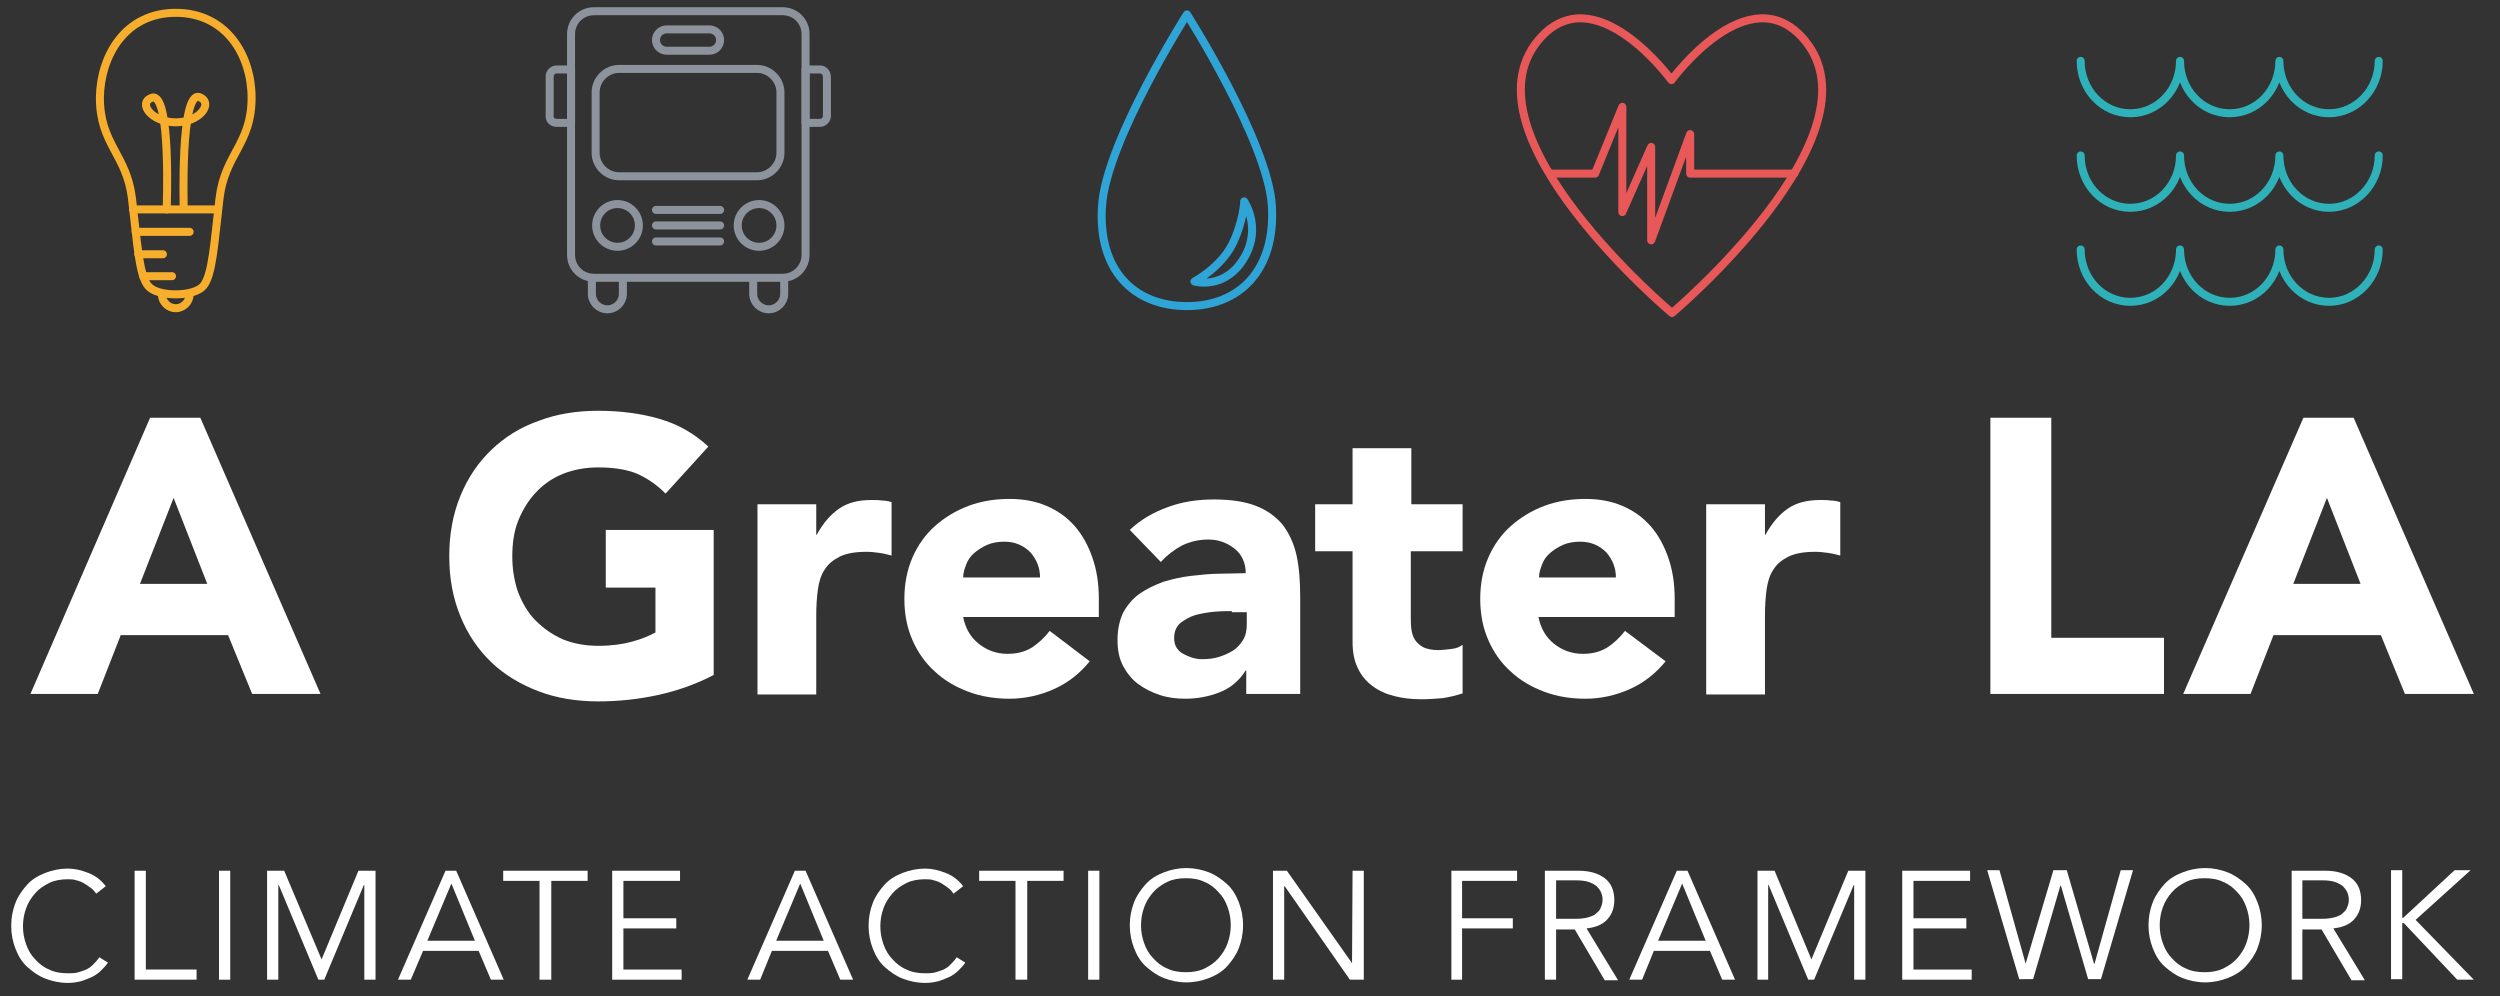 <?xml version="1.0" encoding="utf-8"?>
<!-- Generator: Adobe Illustrator 17.1.0, SVG Export Plug-In . SVG Version: 6.00 Build 0)  -->
<!DOCTYPE svg PUBLIC "-//W3C//DTD SVG 1.1//EN" "http://www.w3.org/Graphics/SVG/1.1/DTD/svg11.dtd">
<svg version="1.1" id="Layer_1" xmlns="http://www.w3.org/2000/svg" xmlns:xlink="http://www.w3.org/1999/xlink" x="0px" y="0px"
	 viewBox="0 0 468 186.5" enable-background="new 0 0 468 186.5" xml:space="preserve">
<rect x="0" y="0" width="468" height="186.5" fill="#333333" stroke="none"/>
<g>
	<path fill="none" stroke="#F7AE2D" stroke-width="1.5" stroke-linecap="round" stroke-linejoin="round" stroke-miterlimit="10" d="
		M32.9,55.1c2.1,0,4.2-0.5,5.1-1.5c1.8-2,2.1-8.2,3.1-16.5c1-8.3,6-10.1,6-18.8c0-7.9-4.7-15.9-14.2-15.9s-14.1,8.1-14.2,15.9
		c0,8.7,5,10.6,6,18.8c1,8.3,1.3,14.5,3.1,16.5C28.7,54.6,30.7,55.1,32.9,55.1z"/>
	
		<line fill="none" stroke="#F7AE2D" stroke-width="1.5" stroke-linecap="round" stroke-linejoin="round" stroke-miterlimit="10" x1="24.9" y1="39.2" x2="40.8" y2="39.2"/>
	
		<line fill="none" stroke="#F7AE2D" stroke-width="1.5" stroke-linecap="round" stroke-linejoin="round" stroke-miterlimit="10" x1="25.4" y1="43.4" x2="35.5" y2="43.4"/>
	
		<line fill="none" stroke="#F7AE2D" stroke-width="1.5" stroke-linecap="round" stroke-linejoin="round" stroke-miterlimit="10" x1="25.9" y1="47.6" x2="30.5" y2="47.6"/>
	
		<line fill="none" stroke="#F7AE2D" stroke-width="1.5" stroke-linecap="round" stroke-linejoin="round" stroke-miterlimit="10" x1="26.8" y1="51.7" x2="32.2" y2="51.7"/>
	<path fill="none" stroke="#F7AE2D" stroke-width="1.5" stroke-linecap="round" stroke-linejoin="round" stroke-miterlimit="10" d="
		M30.3,55.1c0,1.4,1.2,2.6,2.6,2.6c1.4,0,2.6-1.2,2.6-2.6"/>
	<path fill="none" stroke="#F7AE2D" stroke-width="1.5" stroke-linecap="round" stroke-linejoin="round" stroke-miterlimit="10" d="
		M31.2,39.2c0,0,0.9-22.2-2.8-20.9c-2.7,1,0,4.6,4.5,4.6s7.1-3.6,4.5-4.7c-3.7-1.5-3,20.9-3,20.9"/>
</g>
<g>
	<path fill="none" stroke="#8C939C" stroke-width="1.5" stroke-linecap="round" stroke-linejoin="round" stroke-miterlimit="10" d="
		M146.5,52h-35.3c-2.4,0-4.3-1.9-4.3-4.3V6.4c0-2.4,1.9-4.3,4.3-4.3h35.3c2.4,0,4.3,1.9,4.3,4.3v41.3C150.8,50.1,148.9,52,146.5,52z
		"/>
	<path fill="none" stroke="#8C939C" stroke-width="1.5" stroke-linecap="round" stroke-linejoin="round" stroke-miterlimit="10" d="
		M141.7,33h-25.8c-2.4,0-4.4-2-4.4-4.4V17.3c0-2.4,2-4.4,4.4-4.4h25.8c2.4,0,4.4,2,4.4,4.4v11.3C146.1,31,144.1,33,141.7,33z"/>
	<path fill="none" stroke="#8C939C" stroke-width="1.5" stroke-linecap="round" stroke-linejoin="round" stroke-miterlimit="10" d="
		M132.8,9.5h-8c-1.1,0-2-0.9-2-2v0c0-1.1,0.9-2,2-2h8c1.1,0,2,0.9,2,2v0C134.8,8.6,133.9,9.5,132.8,9.5z"/>
	<path fill="none" stroke="#8C939C" stroke-width="1.5" stroke-linecap="round" stroke-linejoin="round" stroke-miterlimit="10" d="
		M104.2,23h2.7V13h-2.7c-0.7,0-1.3,0.6-1.3,1.3v7.3C102.8,22.4,103.4,23,104.2,23z"/>
	<path fill="none" stroke="#8C939C" stroke-width="1.5" stroke-linecap="round" stroke-linejoin="round" stroke-miterlimit="10" d="
		M153.5,13h-2.7v10h2.7c0.7,0,1.3-0.6,1.3-1.3v-7.3C154.8,13.6,154.2,13,153.5,13z"/>
	
		<circle fill="none" stroke="#8C939C" stroke-width="1.5" stroke-linecap="round" stroke-linejoin="round" stroke-miterlimit="10" cx="115.6" cy="42.2" r="4"/>
	
		<circle fill="none" stroke="#8C939C" stroke-width="1.5" stroke-linecap="round" stroke-linejoin="round" stroke-miterlimit="10" cx="142.1" cy="42.2" r="4"/>
	<path fill="none" stroke="#8C939C" stroke-width="1.5" stroke-linecap="round" stroke-linejoin="round" stroke-miterlimit="10" d="
		M116.6,52.3V55c0,1.6-1.3,2.9-2.9,2.9l0,0c-1.6,0-2.9-1.3-2.9-2.9v-2.7"/>
	<path fill="none" stroke="#8C939C" stroke-width="1.5" stroke-linecap="round" stroke-linejoin="round" stroke-miterlimit="10" d="
		M146.8,52.2V55c0,1.6-1.3,2.9-2.9,2.9l0,0c-1.6,0-2.9-1.3-2.9-2.9v-2.7"/>
	
		<line fill="none" stroke="#8C939C" stroke-width="1.5" stroke-linecap="round" stroke-linejoin="round" stroke-miterlimit="10" x1="122.8" y1="39.3" x2="134.8" y2="39.3"/>
	
		<line fill="none" stroke="#8C939C" stroke-width="1.5" stroke-linecap="round" stroke-linejoin="round" stroke-miterlimit="10" x1="122.8" y1="42.2" x2="134.8" y2="42.2"/>
	
		<line fill="none" stroke="#8C939C" stroke-width="1.5" stroke-linecap="round" stroke-linejoin="round" stroke-miterlimit="10" x1="122.8" y1="45.2" x2="134.8" y2="45.2"/>
</g>
<g>
	<path fill="none" stroke="#2FA4D6" stroke-width="1.5" stroke-linecap="round" stroke-linejoin="round" stroke-miterlimit="10" d="
		M222.2,57.3c9.9,0,16.6-6.8,15.9-18.7c-0.7-12-15.9-35.9-15.9-35.9s-15.2,23.9-15.9,35.9C205.5,50.5,212.2,57.3,222.2,57.3z"/>
	<path fill="none" stroke="#2FA4D6" stroke-width="1.5" stroke-linecap="round" stroke-linejoin="round" stroke-miterlimit="10" d="
		M223.6,52.7c0,0,5.8,1.7,9.4-4.6c3.2-5.6-0.1-10.4-0.1-10.4c0.1-0.2-0.2,4-2.2,8C228.5,50.1,223.6,52.7,223.6,52.7z"/>
</g>
<g>
	<path fill="none" stroke="#E85858" stroke-width="1.5" stroke-linecap="round" stroke-linejoin="round" stroke-miterlimit="10" d="
		M312.9,15c0,0,14.5-19.9,24.9-7.5C352.6,25.2,313,58.6,313,58.6s-39.8-33.4-25-51.1C298.4-4.9,312.9,15,312.9,15z"/>
	
		<polyline fill="none" stroke="#E85858" stroke-width="1.5" stroke-linecap="round" stroke-linejoin="round" stroke-miterlimit="10" points="
		290.2,32.5 298.6,32.5 303.7,20 303.7,39.7 309.1,27.5 309.1,45 316.4,25.1 316.4,32.5 335.9,32.5 	"/>
</g>
<g>
	<path fill="none" stroke="#2EB1B8" stroke-width="1.5" stroke-linecap="round" stroke-linejoin="round" stroke-miterlimit="10" d="
		M389.5,11.4c0,5.4,4.1,9.8,9.3,9.8s9.3-4.4,9.3-9.8c0,5.4,4.1,9.8,9.3,9.8s9.3-4.4,9.3-9.8c0,5.4,4.1,9.8,9.3,9.8
		c5.1,0,9.3-4.4,9.3-9.8"/>
	<path fill="none" stroke="#2EB1B8" stroke-width="1.5" stroke-linecap="round" stroke-linejoin="round" stroke-miterlimit="10" d="
		M389.5,29.1c0,5.4,4.1,9.8,9.3,9.8s9.3-4.4,9.3-9.8c0,5.4,4.1,9.8,9.3,9.8s9.3-4.4,9.3-9.8c0,5.4,4.1,9.8,9.3,9.8
		c5.1,0,9.3-4.4,9.3-9.8"/>
	<path fill="none" stroke="#2EB1B8" stroke-width="1.5" stroke-linecap="round" stroke-linejoin="round" stroke-miterlimit="10" d="
		M389.5,46.7c0,5.4,4.1,9.8,9.3,9.8s9.3-4.4,9.3-9.8c0,5.4,4.1,9.8,9.3,9.8s9.3-4.4,9.3-9.8c0,5.4,4.1,9.8,9.3,9.8
		c5.1,0,9.3-4.4,9.3-9.8"/>
</g>
<g>
	<path fill="#FFFFFF" d="M28.1,78.2h9.4L60,129.9H47.2l-4.5-11H22.6l-4.3,11H5.7L28.1,78.2z M32.5,93.2l-6.3,16.1h12.6L32.5,93.2z"
		/>
	<path fill="#FFFFFF" d="M133.7,126.3c-3.4,1.8-6.9,3-10.5,3.8c-3.7,0.8-7.4,1.2-11.2,1.2c-4,0-7.8-0.6-11.2-1.9
		c-3.4-1.3-6.4-3.1-8.8-5.4c-2.5-2.4-4.4-5.2-5.8-8.6s-2.1-7.1-2.1-11.3c0-4.1,0.7-7.9,2.1-11.3s3.3-6.2,5.8-8.6
		c2.5-2.4,5.4-4.2,8.8-5.4c3.4-1.3,7.1-1.9,11.2-1.9c4.1,0,8,0.5,11.4,1.5c3.5,1,6.5,2.7,9.2,5.2l-8,8.8c-1.6-1.6-3.3-2.8-5.3-3.7
		c-1.9-0.8-4.4-1.2-7.3-1.2c-2.4,0-4.6,0.4-6.6,1.2c-2,0.8-3.7,2-5.1,3.5c-1.4,1.5-2.5,3.3-3.3,5.3c-0.8,2-1.1,4.3-1.1,6.7
		c0,2.4,0.4,4.7,1.1,6.7c0.8,2,1.8,3.8,3.3,5.3s3.1,2.6,5.1,3.5c2,0.8,4.2,1.2,6.6,1.2c2.5,0,4.6-0.3,6.4-0.8s3.2-1.1,4.3-1.7v-8.4
		h-9.3V99.2h20.2V126.3z"/>
	<path fill="#FFFFFF" d="M141.8,94.4h11v5.7h0.1c1.2-2.2,2.6-3.8,4.2-4.9c1.6-1.1,3.6-1.6,6.1-1.6c0.6,0,1.3,0,1.9,0.1
		c0.6,0,1.2,0.1,1.8,0.3v10c-0.8-0.2-1.5-0.4-2.3-0.5c-0.8-0.1-1.5-0.2-2.4-0.2c-2.1,0-3.8,0.3-5,0.9c-1.2,0.6-2.2,1.4-2.8,2.4
		c-0.7,1-1.1,2.3-1.3,3.8c-0.2,1.5-0.3,3.1-0.3,4.8v14.8h-11V94.4z"/>
	<path fill="#FFFFFF" d="M204,123.8c-1.8,2.2-4,4-6.7,5.2c-2.7,1.2-5.5,1.8-8.3,1.8c-2.7,0-5.3-0.4-7.7-1.3s-4.5-2.1-6.3-3.8
		c-1.8-1.6-3.2-3.6-4.2-5.9c-1-2.3-1.5-4.8-1.5-7.7c0-2.8,0.5-5.4,1.5-7.7c1-2.3,2.4-4.3,4.2-5.9c1.8-1.6,3.9-2.9,6.3-3.8
		c2.4-0.9,5-1.3,7.7-1.3c2.5,0,4.8,0.4,6.9,1.3c2.1,0.9,3.8,2.1,5.3,3.8c1.4,1.6,2.5,3.6,3.3,5.9c0.8,2.3,1.2,4.8,1.2,7.7v3.4h-25.4
		c0.4,2.1,1.4,3.8,2.9,5s3.3,1.9,5.4,1.9c1.8,0,3.3-0.4,4.6-1.2c1.2-0.8,2.3-1.8,3.3-3.1L204,123.8z M194.7,108.2
		c0-1.9-0.6-3.4-1.8-4.8c-1.3-1.3-2.9-2-4.9-2c-1.2,0-2.3,0.2-3.2,0.6c-0.9,0.4-1.7,0.9-2.4,1.5c-0.7,0.6-1.2,1.3-1.5,2.1
		s-0.6,1.6-0.6,2.5H194.7z"/>
	<path fill="#FFFFFF" d="M233.3,125.5h-0.1c-1.2,1.9-2.8,3.3-4.9,4.1c-2,0.8-4.2,1.2-6.4,1.2c-1.7,0-3.3-0.2-4.8-0.7
		c-1.5-0.5-2.9-1.2-4.1-2.1c-1.2-0.9-2.1-2.1-2.8-3.4c-0.7-1.4-1-2.9-1-4.8c0-2,0.4-3.8,1.1-5.2c0.8-1.4,1.8-2.6,3.1-3.5
		c1.3-0.9,2.8-1.6,4.4-2.2c1.7-0.5,3.4-0.9,5.2-1.1c1.8-0.2,3.6-0.4,5.3-0.4c1.8,0,3.4-0.1,4.9-0.1c0-1.9-0.7-3.5-2.1-4.6
		c-1.4-1.1-3-1.7-4.9-1.7c-1.8,0-3.4,0.4-4.9,1.1c-1.5,0.8-2.8,1.8-4,3.1l-5.8-6c2-1.9,4.4-3.3,7.2-4.3c2.7-1,5.6-1.4,8.5-1.4
		c3.2,0,5.9,0.4,7.9,1.2c2.1,0.8,3.7,2,5,3.5c1.2,1.6,2.1,3.5,2.6,5.7c0.5,2.3,0.7,4.9,0.7,7.9v18.1h-10.1V125.5z M230.6,114.4
		c-0.8,0-1.9,0-3.1,0.1c-1.2,0.1-2.4,0.3-3.6,0.6c-1.1,0.3-2.1,0.9-2.9,1.5c-0.8,0.7-1.2,1.6-1.2,2.9c0,1.3,0.6,2.3,1.7,2.9
		c1.1,0.6,2.3,1,3.5,1c1.1,0,2.1-0.1,3.1-0.4c1-0.3,1.9-0.7,2.7-1.2c0.8-0.5,1.4-1.2,1.9-2c0.5-0.8,0.7-1.8,0.7-2.9v-2.3H230.6z"/>
	<path fill="#FFFFFF" d="M273.7,103.2h-9.6V115c0,1,0,1.9,0.1,2.7c0.1,0.8,0.3,1.5,0.7,2.1s0.9,1,1.6,1.4c0.7,0.3,1.6,0.5,2.8,0.5
		c0.6,0,1.4-0.1,2.3-0.2c1-0.1,1.7-0.4,2.2-0.8v9.1c-1.2,0.4-2.5,0.7-3.8,0.9c-1.3,0.1-2.6,0.2-3.9,0.2c-1.9,0-3.6-0.2-5.1-0.6
		c-1.6-0.4-2.9-1-4.1-1.9c-1.2-0.9-2.1-2-2.7-3.3c-0.7-1.4-1-3-1-5v-16.9h-7v-8.8h7V83.9h11v10.5h9.6V103.2z"/>
	<path fill="#FFFFFF" d="M311.8,123.8c-1.8,2.2-4,4-6.7,5.2c-2.7,1.2-5.5,1.8-8.3,1.8c-2.7,0-5.3-0.4-7.7-1.3s-4.5-2.1-6.3-3.8
		c-1.8-1.6-3.2-3.6-4.2-5.9c-1-2.3-1.5-4.8-1.5-7.7c0-2.8,0.5-5.4,1.5-7.7c1-2.3,2.4-4.3,4.2-5.9c1.8-1.6,3.9-2.9,6.3-3.8
		c2.4-0.9,5-1.3,7.7-1.3c2.5,0,4.8,0.4,6.9,1.3c2.1,0.9,3.8,2.1,5.3,3.8c1.4,1.6,2.5,3.6,3.3,5.9c0.8,2.3,1.2,4.8,1.2,7.7v3.4H288
		c0.4,2.1,1.4,3.8,2.9,5s3.3,1.9,5.4,1.9c1.8,0,3.3-0.4,4.6-1.2c1.2-0.8,2.3-1.8,3.3-3.1L311.8,123.8z M302.5,108.2
		c0-1.9-0.6-3.4-1.8-4.8c-1.3-1.3-2.9-2-4.9-2c-1.2,0-2.3,0.2-3.2,0.6c-0.9,0.4-1.7,0.9-2.4,1.5c-0.7,0.6-1.2,1.3-1.5,2.1
		s-0.6,1.6-0.6,2.5H302.5z"/>
	<path fill="#FFFFFF" d="M319.4,94.4h11v5.7h0.1c1.2-2.2,2.6-3.8,4.2-4.9c1.6-1.1,3.6-1.6,6.1-1.6c0.6,0,1.3,0,1.9,0.1
		c0.6,0,1.2,0.1,1.8,0.3v10c-0.8-0.2-1.5-0.4-2.3-0.5c-0.8-0.1-1.5-0.2-2.4-0.2c-2.1,0-3.8,0.3-5,0.9c-1.2,0.6-2.2,1.4-2.8,2.4
		c-0.7,1-1.1,2.3-1.3,3.8c-0.2,1.5-0.3,3.1-0.3,4.8v14.8h-11V94.4z"/>
	<path fill="#FFFFFF" d="M372.6,78.2H384v41.2h21.1v10.5h-32.5V78.2z"/>
	<path fill="#FFFFFF" d="M431.2,78.2h9.4l22.5,51.7h-12.9l-4.5-11h-20.1l-4.3,11h-12.6L431.2,78.2z M435.6,93.2l-6.3,16.1h12.6
		L435.6,93.2z"/>
</g>
<g>
	<path fill="#FFFFFF" d="M20.2,180.2c-0.3,0.5-0.8,1-1.3,1.5c-0.5,0.5-1.1,0.9-1.7,1.2c-0.7,0.3-1.4,0.6-2.1,0.8
		c-0.8,0.2-1.6,0.3-2.4,0.3c-1.5,0-2.9-0.3-4.2-0.8c-1.3-0.5-2.4-1.3-3.4-2.2s-1.7-2.1-2.2-3.4c-0.5-1.3-0.8-2.7-0.8-4.3
		s0.3-3,0.8-4.3c0.5-1.3,1.3-2.4,2.2-3.4s2.1-1.7,3.4-2.2c1.3-0.5,2.7-0.8,4.2-0.8c1.3,0,2.5,0.3,3.8,0.8c1.3,0.5,2.4,1.3,3.3,2.5
		l-1.8,1.4c-0.2-0.3-0.5-0.7-0.9-1c-0.4-0.3-0.8-0.6-1.3-0.9s-1-0.5-1.5-0.6c-0.5-0.2-1.1-0.2-1.6-0.2c-1.3,0-2.5,0.2-3.5,0.7
		c-1,0.5-1.9,1.1-2.6,1.9c-0.7,0.8-1.3,1.7-1.7,2.8c-0.4,1.1-0.6,2.2-0.6,3.4s0.2,2.3,0.6,3.4c0.4,1.1,0.9,2,1.7,2.8
		c0.7,0.8,1.6,1.5,2.6,1.9c1,0.5,2.2,0.7,3.5,0.7c0.5,0,1.1,0,1.6-0.1c0.5-0.1,1-0.3,1.6-0.5c0.5-0.2,1-0.5,1.4-0.9s0.9-0.9,1.3-1.5
		L20.2,180.2z"/>
	<path fill="#FFFFFF" d="M27.3,181.5h9.5v1.9H25.2v-20.4h2.1V181.5z"/>
	<path fill="#FFFFFF" d="M43.1,183.4h-2.1v-20.4h2.1V183.4z"/>
	<path fill="#FFFFFF" d="M60.2,179.6l6.9-16.6h3.2v20.4h-2.1v-17.7h-0.1l-7.4,17.7h-1.1l-7.4-17.7h-0.1v17.7h-2.1v-20.4h3.2
		L60.2,179.6z"/>
	<path fill="#FFFFFF" d="M76.9,183.4h-2.4l8.9-20.4h2l8.9,20.4h-2.4l-2.3-5.4H79.2L76.9,183.4z M80,176.1h8.9l-4.4-10.7L80,176.1z"
		/>
	<path fill="#FFFFFF" d="M103.1,183.4h-2.1v-18.5h-6.8v-1.9H110v1.9h-6.8V183.4z"/>
	<path fill="#FFFFFF" d="M116.7,181.5h10.9v1.9h-13v-20.4h12.7v1.9h-10.6v7h9.9v1.9h-9.9V181.5z"/>
	<path fill="#FFFFFF" d="M142.3,183.4h-2.4l8.9-20.4h2l8.9,20.4h-2.4L155,178h-10.5L142.3,183.4z M145.3,176.1h8.9l-4.4-10.7
		L145.3,176.1z"/>
	<path fill="#FFFFFF" d="M180.7,180.2c-0.3,0.5-0.8,1-1.3,1.5c-0.5,0.5-1.1,0.9-1.7,1.2c-0.7,0.3-1.4,0.6-2.1,0.8
		c-0.8,0.2-1.6,0.3-2.4,0.3c-1.5,0-2.9-0.3-4.2-0.8c-1.3-0.5-2.4-1.3-3.4-2.2s-1.7-2.1-2.2-3.4c-0.5-1.3-0.8-2.7-0.8-4.3
		s0.3-3,0.8-4.3c0.5-1.3,1.3-2.4,2.2-3.4s2.1-1.7,3.4-2.2c1.3-0.5,2.7-0.8,4.2-0.8c1.3,0,2.5,0.3,3.8,0.8c1.3,0.5,2.4,1.3,3.3,2.5
		l-1.8,1.4c-0.2-0.3-0.5-0.7-0.9-1c-0.4-0.3-0.8-0.6-1.3-0.9s-1-0.5-1.5-0.6c-0.5-0.2-1.1-0.2-1.6-0.2c-1.3,0-2.5,0.2-3.5,0.7
		c-1,0.5-1.9,1.1-2.6,1.9c-0.7,0.8-1.3,1.7-1.7,2.8c-0.4,1.1-0.6,2.2-0.6,3.4s0.2,2.3,0.6,3.4c0.4,1.1,0.9,2,1.7,2.8
		c0.7,0.8,1.6,1.5,2.6,1.9c1,0.5,2.2,0.7,3.5,0.7c0.5,0,1.1,0,1.6-0.1c0.5-0.1,1-0.3,1.6-0.5c0.5-0.2,1-0.5,1.4-0.9s0.9-0.9,1.3-1.5
		L180.7,180.2z"/>
	<path fill="#FFFFFF" d="M192.2,183.4h-2.1v-18.5h-6.8v-1.9h15.8v1.9h-6.8V183.4z"/>
	<path fill="#FFFFFF" d="M205.8,183.4h-2.1v-20.4h2.1V183.4z"/>
	<path fill="#FFFFFF" d="M232.7,173.2c0,1.6-0.3,3-0.8,4.3c-0.5,1.3-1.3,2.4-2.2,3.4s-2.1,1.7-3.4,2.2c-1.3,0.5-2.7,0.8-4.2,0.8
		c-1.5,0-2.9-0.3-4.2-0.8c-1.3-0.5-2.4-1.3-3.4-2.2s-1.7-2.1-2.2-3.4c-0.5-1.3-0.8-2.7-0.8-4.3s0.3-3,0.8-4.3
		c0.5-1.3,1.3-2.4,2.2-3.4s2.1-1.7,3.4-2.2c1.3-0.5,2.7-0.8,4.2-0.8c1.5,0,2.9,0.3,4.2,0.8c1.3,0.5,2.4,1.3,3.4,2.2s1.7,2.1,2.2,3.4
		C232.4,170.2,232.7,171.6,232.7,173.2z M230.4,173.2c0-1.2-0.2-2.3-0.6-3.4c-0.4-1.1-0.9-2-1.7-2.8c-0.7-0.8-1.6-1.5-2.6-1.9
		c-1-0.5-2.2-0.7-3.5-0.7s-2.5,0.2-3.5,0.7c-1,0.5-1.9,1.1-2.6,1.9c-0.7,0.8-1.3,1.7-1.7,2.8c-0.4,1.1-0.6,2.2-0.6,3.4
		s0.2,2.3,0.6,3.4c0.4,1.1,0.9,2,1.7,2.8c0.7,0.8,1.6,1.5,2.6,1.9c1,0.5,2.2,0.7,3.5,0.7s2.5-0.2,3.5-0.7c1-0.5,1.9-1.1,2.6-1.9
		c0.7-0.8,1.3-1.7,1.7-2.8C230.2,175.5,230.4,174.3,230.4,173.2z"/>
	<path fill="#FFFFFF" d="M253.1,180.3L253.1,180.3l0.1-17.3h2.1v20.4h-2.6l-12.2-17.5h-0.1v17.5h-2.1v-20.4h2.6L253.1,180.3z"/>
	<path fill="#FFFFFF" d="M273.8,183.4h-2.1v-20.4H284v1.9h-10.3v7h9.5v1.9h-9.5V183.4z"/>
	<path fill="#FFFFFF" d="M291.3,183.4h-2.1v-20.4h6.3c2.1,0,3.7,0.5,4.9,1.4c1.2,0.9,1.8,2.3,1.8,4.1c0,1.4-0.4,2.6-1.3,3.6
		c-0.9,1-2.2,1.5-3.9,1.7l5.9,9.7h-2.5l-5.6-9.5h-3.5V183.4z M291.3,172h3.7c0.9,0,1.7-0.1,2.4-0.3c0.6-0.2,1.2-0.4,1.5-0.8
		c0.4-0.3,0.7-0.7,0.8-1.1c0.2-0.4,0.3-0.9,0.3-1.4c0-0.5-0.1-0.9-0.3-1.4c-0.2-0.4-0.5-0.8-0.8-1.1c-0.4-0.3-0.9-0.6-1.5-0.8
		c-0.6-0.2-1.4-0.3-2.4-0.3h-3.7V172z"/>
	<path fill="#FFFFFF" d="M307.4,183.4H305l8.9-20.4h2l8.9,20.4h-2.4l-2.3-5.4h-10.5L307.4,183.4z M310.4,176.1h8.9l-4.4-10.7
		L310.4,176.1z"/>
	<path fill="#FFFFFF" d="M339.1,179.6l6.9-16.6h3.2v20.4h-2.1v-17.7H347l-7.4,17.7h-1.1l-7.4-17.7h-0.1v17.7H329v-20.4h3.2
		L339.1,179.6z"/>
	<path fill="#FFFFFF" d="M358.2,181.5h10.9v1.9h-13v-20.4h12.7v1.9h-10.6v7h9.9v1.9h-9.9V181.5z"/>
	<path fill="#FFFFFF" d="M379.2,180.4L379.2,180.4l5.2-17.5h2.5l5.1,17.5h0.1l4.9-17.5h2.3l-6,20.4h-2.4l-5.1-17.5h-0.1l-5.1,17.5
		H378l-6-20.4h2.3L379.2,180.4z"/>
	<path fill="#FFFFFF" d="M423.4,173.2c0,1.6-0.3,3-0.8,4.3c-0.5,1.3-1.3,2.4-2.2,3.4s-2.1,1.7-3.4,2.2c-1.3,0.5-2.7,0.8-4.2,0.8
		c-1.5,0-2.9-0.3-4.2-0.8c-1.3-0.5-2.4-1.3-3.4-2.2s-1.7-2.1-2.2-3.4c-0.5-1.3-0.8-2.7-0.8-4.3s0.3-3,0.8-4.3
		c0.5-1.3,1.3-2.4,2.2-3.4s2.1-1.7,3.4-2.2c1.3-0.5,2.7-0.8,4.2-0.8c1.5,0,2.9,0.3,4.2,0.8c1.3,0.5,2.4,1.3,3.4,2.2s1.7,2.1,2.2,3.4
		C423.1,170.2,423.4,171.6,423.4,173.2z M421.1,173.2c0-1.2-0.2-2.3-0.6-3.4c-0.4-1.1-0.9-2-1.7-2.8c-0.7-0.8-1.6-1.5-2.6-1.9
		c-1-0.5-2.2-0.7-3.5-0.7s-2.5,0.2-3.5,0.7c-1,0.5-1.9,1.1-2.6,1.9c-0.7,0.8-1.3,1.7-1.7,2.8c-0.4,1.1-0.6,2.2-0.6,3.4
		s0.2,2.3,0.6,3.4c0.4,1.1,0.9,2,1.7,2.8c0.7,0.8,1.6,1.5,2.6,1.9c1,0.5,2.2,0.7,3.5,0.7s2.5-0.2,3.5-0.7c1-0.5,1.9-1.1,2.6-1.9
		c0.7-0.8,1.3-1.7,1.7-2.8C420.9,175.5,421.1,174.3,421.1,173.2z"/>
	<path fill="#FFFFFF" d="M431,183.4H429v-20.4h6.3c2.1,0,3.7,0.5,4.9,1.4c1.2,0.9,1.8,2.3,1.8,4.1c0,1.4-0.4,2.6-1.3,3.6
		c-0.9,1-2.2,1.5-3.9,1.7l5.9,9.7h-2.5l-5.6-9.5H431V183.4z M431,172h3.7c0.9,0,1.7-0.1,2.4-0.3c0.6-0.2,1.2-0.4,1.5-0.8
		c0.4-0.3,0.7-0.7,0.8-1.1c0.2-0.4,0.3-0.9,0.3-1.4c0-0.5-0.1-0.9-0.3-1.4c-0.2-0.4-0.5-0.8-0.8-1.1c-0.4-0.3-0.9-0.6-1.5-0.8
		c-0.6-0.2-1.4-0.3-2.4-0.3H431V172z"/>
	<path fill="#FFFFFF" d="M449.6,171.8L449.6,171.8h0.3l9.6-8.9h3l-10.3,9.3l10.9,11.2H460L450,172.8h-0.3h0v10.5h-2.1v-20.4h2.1
		V171.8z"/>
</g>
<rect x="-1229" y="-472.8" fill="#2FA4D6" width="572.4" height="76.7"/>
<rect x="-447.3" y="-472.8" fill="#E85858" width="572.8" height="76.7"/>
<rect x="346" y="-472.8" fill="#F7AE2D" width="572.8" height="76.7"/>
<rect x="1129.7" y="-472.8" fill="#8C939C" width="572.8" height="76.7"/>
</svg>
